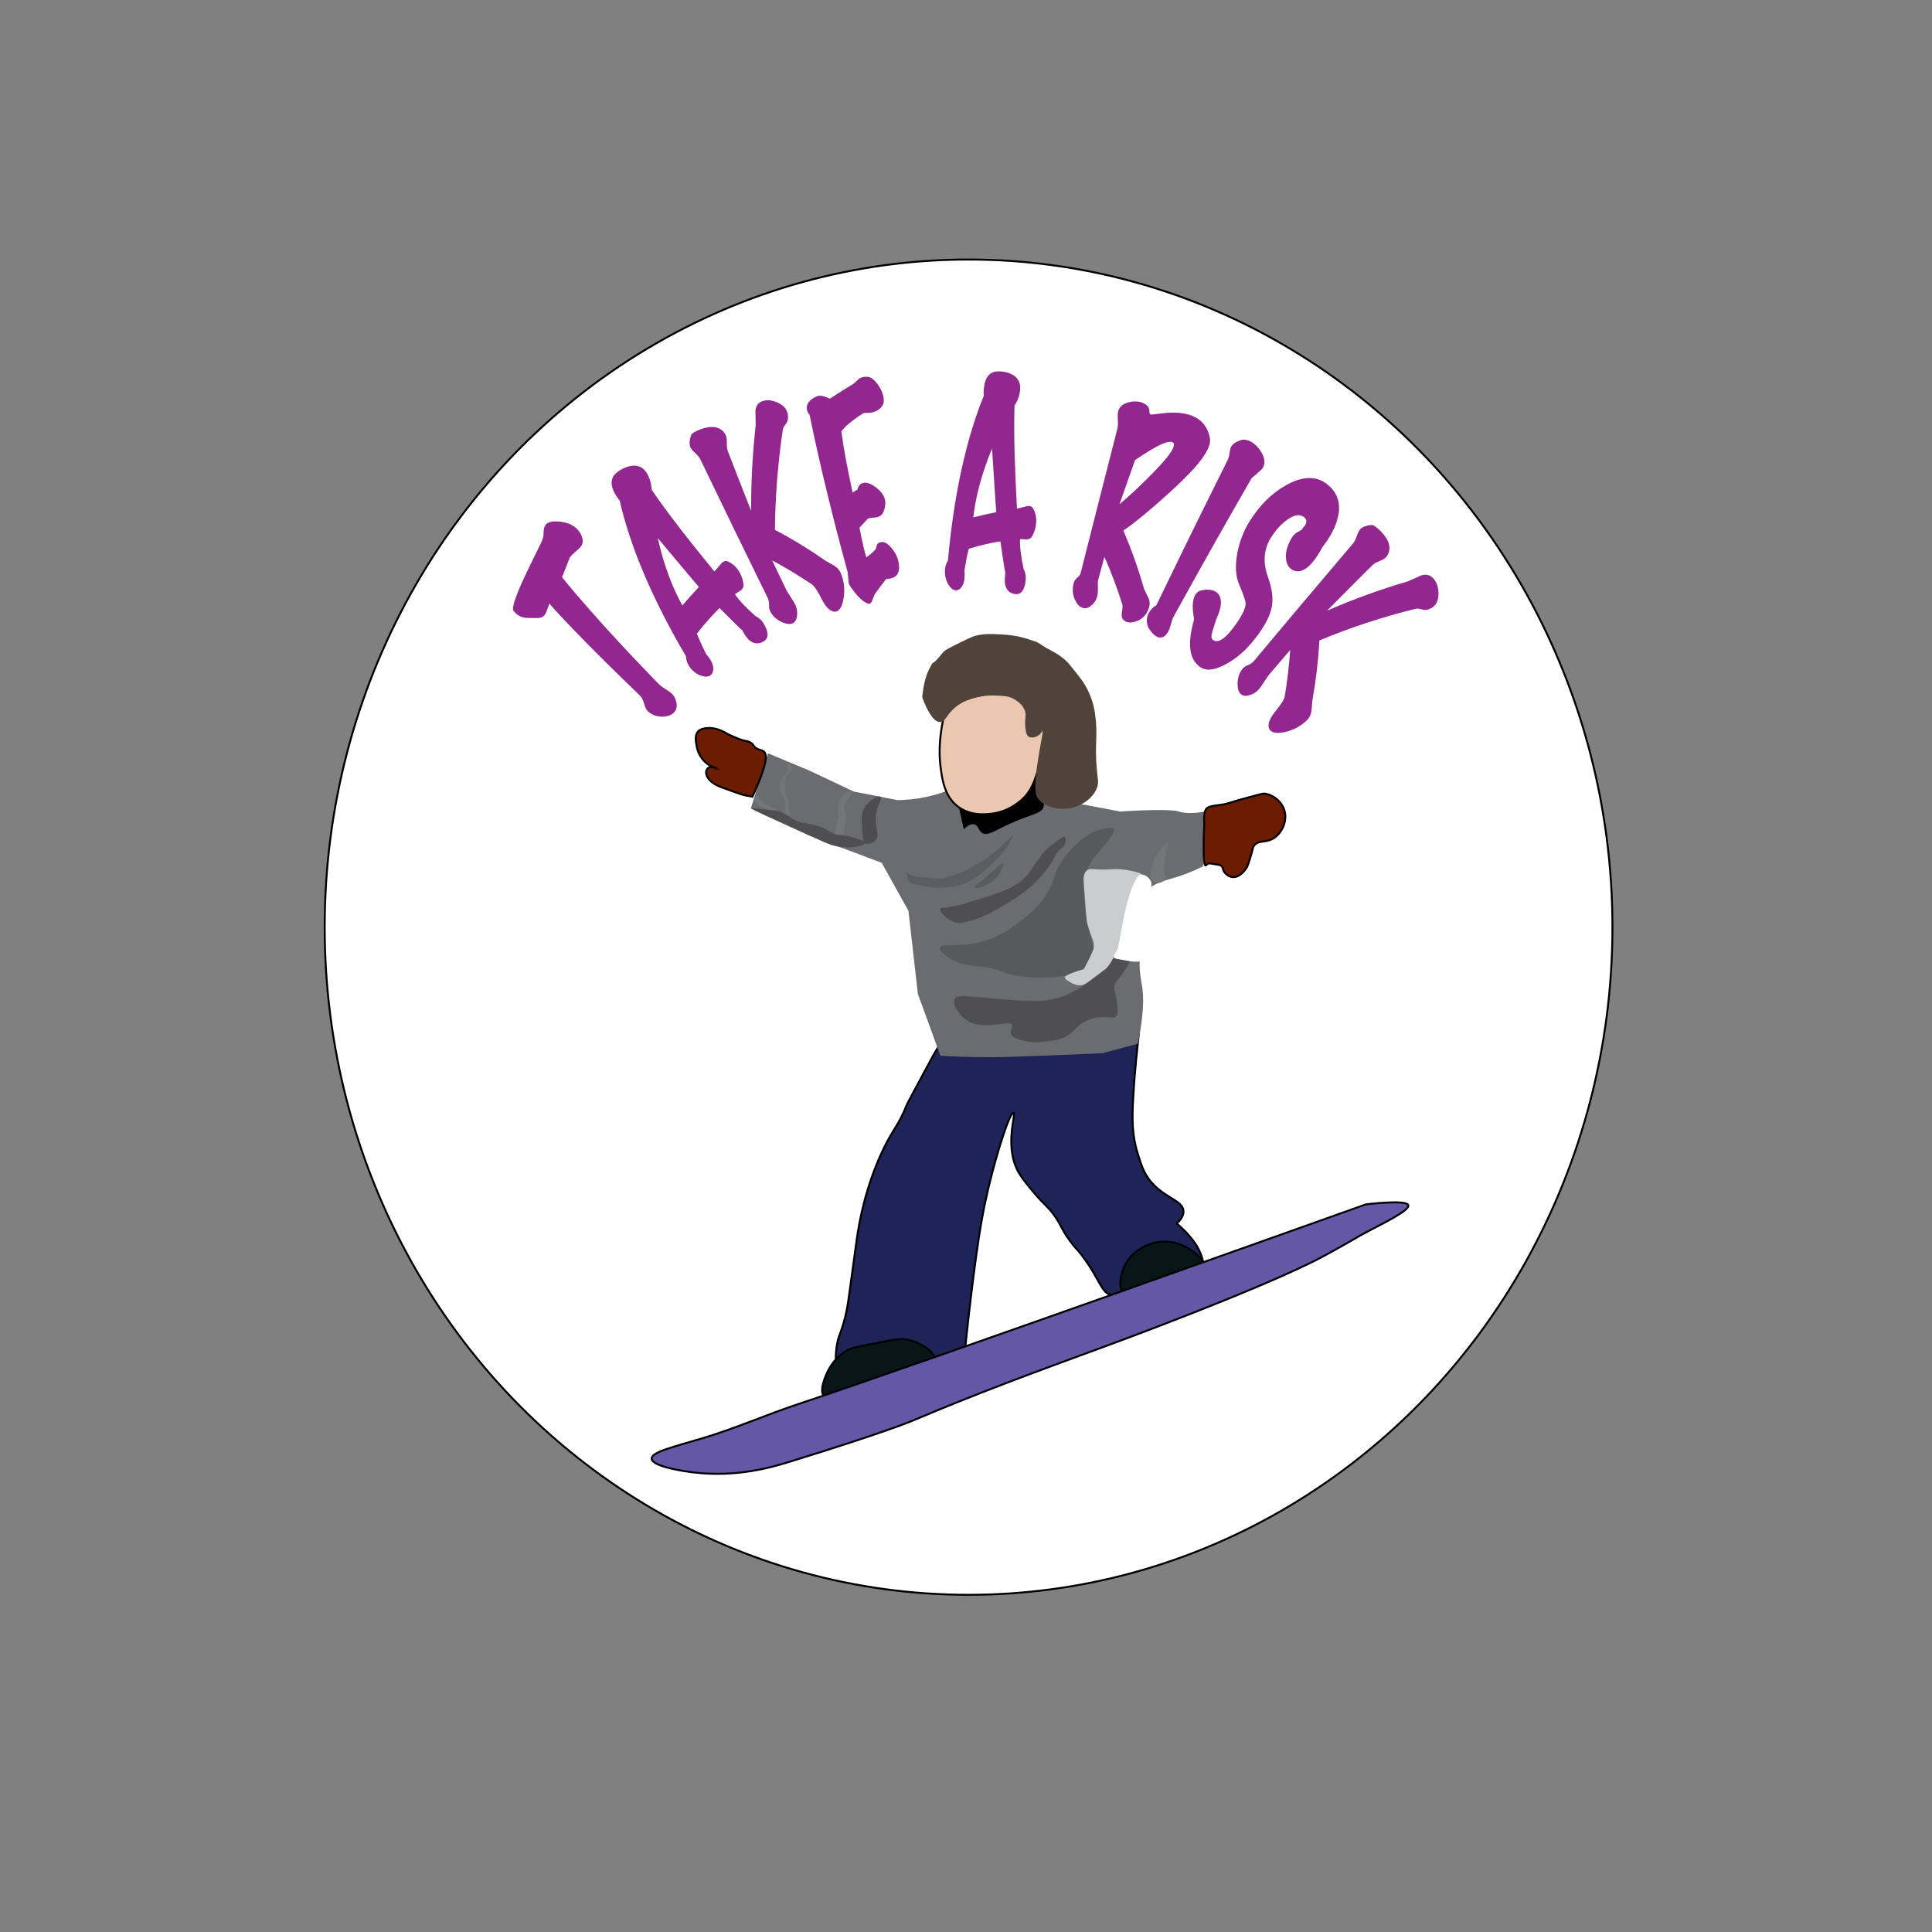 <?xml version="1.0" encoding="utf-8"?>
<!-- Generator: Adobe Illustrator 27.1.1, SVG Export Plug-In . SVG Version: 6.00 Build 0)  -->
<svg version="1.1" xmlns="http://www.w3.org/2000/svg" xmlns:xlink="http://www.w3.org/1999/xlink" x="0px" y="0px"
	 viewBox="0 0 1000 1000" style="enable-background:new 0 0 1000 1000;" xml:space="preserve">
<rect x="0" y="0" width="1000" height="1000" fill="#808080" stroke="none"/>
<style type="text/css">
	.st0{fill:#FFFFFF;stroke:#000000;stroke-miterlimit:10;}
	.st1{fill:#002E45;}
	.st2{fill:#008742;}
	.st3{fill:#92278F;}
	.st4{fill:#1E2358;stroke:#000000;stroke-miterlimit:10;}
	.st5{fill:#081619;stroke:#000000;stroke-miterlimit:10;}
	.st6{fill:#6B6C6F;}
	.st7{fill:#6B1C03;stroke:#000000;stroke-miterlimit:10;}
	.st8{fill:#4D4D4F;}
	.st9{fill:#EAC7AE;stroke:#000000;stroke-miterlimit:10;}
	.st10{fill:#50433A;}
	.st11{fill:#6458A6;stroke:#000000;stroke-miterlimit:10;}
	.st12{fill:#58595B;}
	.st13{fill:#4F4F51;}
	.st14{fill:#737577;}
	.st15{fill:#CBCCCE;}
	.st16{fill:#FFFFFF;}
	.st17{fill:#5C5D60;}
	.st18{fill:#5A5B5D;}
	.st19{fill:none;}
	.st20{fill:#4378BC;stroke:#000000;stroke-miterlimit:10;}
</style>
<g id="circle">
</g>
<g id="background">
</g>
<g id="WORDS">
	<ellipse class="st0" cx="501.33" cy="479.9" rx="333.27" ry="345.57"/>
	<g>
		<g>
			<path class="st3" d="M301.49,278.83c0.51,2.03-0.26,3.88-2.28,5.58c-2.65,2.24-4.09,3.69-4.36,4.29
				c-1.14,2.93-2.46,6.29-3.91,10.11c4.33,5.34,9.22,11.09,14.66,17.26c11.05,12.53,22.75,25.02,34.96,37.57
				c0.85,0.94,2.17,1.95,3.95,3.07c1.78,1.12,2.97,2.02,3.57,2.69c0.79,0.87,1.33,1.84,1.65,2.9c0.97,2.8,0.65,4.96-0.98,6.57
				c-1.41,1.39-3.39,2.06-5.97,2.08c-2.58,0.01-4.89-0.73-6.89-2.3c-1.08-0.82-1.89-2.2-2.4-4.16c-0.5-1.95-1.29-3.48-2.37-4.57
				c-12.95-12.45-24.11-23.5-33.46-33.17c-5.65-5.84-10.08-10.61-13.29-14.3c-0.05,0.05-0.46,1.11-1.19,3.18
				c-0.46,1.4-0.96,2.39-1.51,2.98c-0.8,0.85-1.86,1.28-3.21,1.28c-3.32,0.02-5.49,0.01-6.47-0.11c-1.97-0.23-3.61-0.96-4.92-2.21
				c-0.46-0.44-0.93-0.99-1.42-1.67c-0.73-1.03,1-7.07,6.08-17.81c5.49-11.58,8.86-17.77,9.06-18.97c0.41-0.85,0.6-2.12,0.6-3.8
				c0-1.68,0.42-3.01,1.26-3.98c1.2-1.27,3.75-1.74,7.6-1.3c4.31,0.54,7.45,2.25,9.5,5C300.56,276.1,301.13,277.38,301.49,278.83z"
				/>
			<path class="st3" d="M384.83,302.42c0.17,1.24-0.28,2.28-1.35,3.16c-0.1,0.06-1.13,0.7-3.07,1.97c2.24,3.4,5.89,7.16,10.75,11.43
				c2,0.89,3.6,2.6,4.86,5.1c1.98,3.96,1.66,6.6-0.95,8.03c-2.49,1.36-4.8,1.19-7.02-0.55c-0.75-0.6-1.55-1.55-2.4-2.83
				c-0.49-0.86-1.03-1.75-1.61-2.67c-0.82-0.46-4.59-4.32-11.62-11.35c-3.38,3.34-7.35,7.71-11.69,13.24
				c0.94,2.55,2.51,6.09,4.77,10.59c0.6,0.68,1.14,1.35,1.61,2.01c1.4,1.99,2.1,3.8,2.12,5.41c0.02,1.61-0.47,2.8-1.49,3.57
				c-1.14,0.87-2.76,0.93-4.89,0.2c-2.13-0.73-3.99-2.07-5.54-4.06c-1.39-1.78-2.15-3.77-2.25-6
				c-17.62-29.92-28.93-57.05-34.31-80.58c-0.7-0.84-1.33-1.71-1.91-2.63c-2.4-3.83-2.91-7.09-1.48-9.77
				c0.61-1.05,1.63-2.05,3.05-2.96c2.71-1.74,5.28-2.64,7.66-2.72c3.13,0,5.45,1.47,7,4.33c1.42,2.62,2.13,5.3,2.15,8.02
				c8.63,12.73,19.72,26.7,32.56,42.45c0.27-0.26,1.12-1.27,2.58-3c0.85-1.09,1.58-1.79,2.16-2.11c0.69-0.37,1.37-0.42,2.04-0.16
				c2.95,1.2,5.16,3.42,6.71,6.58C384.11,298.83,384.63,300.6,384.83,302.42z M361.74,303.81c-3.79-4.34-10.78-12.84-21.28-25.29
				c3.28,14.58,7.82,26.09,12.74,34.87C355.96,310.13,358.8,306.94,361.74,303.81z"/>
			<path class="st3" d="M435.12,296.47c0.41,0.92,0.75,1.9,1.03,2.95c0.98,3.66,1.07,7.29,0.39,10.87c-0.68,3.58-1.85,5.64-3.61,6.2
				c-0.56,0.18-1.14,0.17-1.76,0c-2.02-0.57-3.96-2.67-5.82-6.33c-2.11-4.24-3.86-6.83-5.25-7.77c-6.51-4.39-13.33-8.51-20.44-12.35
				c2.35,4.89,4.69,9.78,7.03,14.67c0.52,1.15,1.43,2.66,2.69,4.52c1.26,1.87,2.09,3.31,2.5,4.31c0.71,1.76,0.91,3.58,0.63,5.46
				c-0.28,1.88-1.04,3.1-2.31,3.66c-1.41,0.62-3.31,0.35-5.77-0.78c-2.71-1.31-4.66-3.12-5.78-5.49c-0.42-0.9-0.63-2-0.6-3.32
				c0.03-1.32-0.16-2.43-0.57-3.33c-11.74-23.91-23.39-47.87-34.93-71.88c-0.54-1.04-1.44-2.16-2.72-3.35
				c-1.28-1.19-2.09-2.15-2.42-2.89c-0.69-1.57-0.6-3.72,0.33-6.47c0.23-0.61,1.22-1.33,2.99-2.15c6.06-2.79,10.6-2.65,13.45,0.17
				c0.76,0.76,1.29,1.57,1.61,2.41c0.32,0.85,0.45,2.14,0.41,3.86c-0.03,1.73,0.15,3.1,0.54,4.11c3.95,10.29,7.96,20.55,12.03,30.8
				c-0.05-14.6,0.73-29.37,2.37-44.23c-0.03-2.48-0.08-4.95-0.14-7.41c0.18-2.64,1.46-4.37,3.8-5.14c2.26-0.75,4.86-0.48,7.72,0.82
				c3.22,1.48,4.94,3.61,5.28,6.34c0.22,2.01-0.08,3.51-0.92,4.51c-1.04,1.35-1.59,2.38-1.69,3.07
				c-2.57,17.44-3.92,34.79-4.09,51.93c9.25,4.9,18.02,10.27,26.28,16.05c1.42,0.79,2.88,1.63,4.37,2.51
				C433.27,293.67,434.38,294.9,435.12,296.47z"/>
			<path class="st3" d="M456.62,210.14c-1.42,1.92-3.35,3.05-5.82,3.43c-1.03,0.16-2.25,0.21-3.66,0.17
				c-1.88,1.14-3.54,2.25-4.98,3.34c-3.52,2.58-5.71,4.7-6.67,6.28c1.26,9.33,3.25,19.89,5.87,31.7c0.29-0.43,1.12-0.98,2.49-1.62
				c0.38-2.01,1.46-3.19,3.23-3.53c1.76-0.33,4.02,0.55,6.69,2.67c2.67,2.12,4.12,4.42,4.43,6.84c0.08,0.63,0.08,1.27-0.01,1.92
				c-0.34,2.79-1.15,4.66-2.47,5.61c-0.79,0.59-2.01,0.91-3.69,0.99c-1.68,0.08-2.72,0.35-3.11,0.79c-1.13,1.23-2.49,2.7-4.06,4.42
				c1.57,7.97,2.77,13.07,3.54,15.3c2.01-1.35,3.66-2.78,4.92-4.31c0.16-0.67,0.32-1.3,0.5-1.88c0.37-1.08,1.27-1.66,2.7-1.72
				c1.53-0.08,3.32,1.09,5.28,3.53c1.96,2.44,3.09,5.06,3.45,7.84c0.32,2.42-0.03,4.29-1.01,5.62c-0.99,1.34-2.82,2.03-5.56,2.15
				c-1.98,2.51-3.88,5.04-5.71,7.59c-0.23,0.33-0.68,1.34-1.31,3.05c-0.46,1.3-0.97,2.02-1.53,2.15c-0.19,0.04-0.41,0.05-0.66,0.01
				c-2.8-0.83-5.93-3.9-9.54-9.2c-0.26-0.4-0.47-0.9-0.63-1.51c-0.07-0.26-0.25-2.08-0.51-5.47c-6.95-25.33-13.75-52.49-19.77-81.61
				c-0.68-0.76-1.12-1.57-1.32-2.46c-0.66-2.9,1.06-5.33,5.23-7.16c0.88-0.39,2.12-0.36,3.69,0.12c1.04,0.41,2.03,0.8,2.97,1.14
				c3.92-2.61,7.93-5.14,12.01-7.6c0.28-0.14,1.03-0.82,2.28-2.04c0.85-0.87,1.89-1.41,3.13-1.6c0.58-0.09,1.28-0.11,2.11-0.05
				c1.64,0.12,3.4,1.44,5.22,3.97c1.82,2.53,2.82,5.02,3.06,7.45C457.57,208.01,457.3,209.23,456.62,210.14z"/>
			<path class="st3" d="M534.32,277.43c-0.57,1.1-1.52,1.69-2.84,1.78c-0.11-0.01-1.28-0.09-3.5-0.18
				c-0.19,4.07,0.52,9.24,1.87,15.53c1.05,1.88,1.33,4.2,0.89,6.97c-0.7,4.37-2.45,6.33-5.27,5.97c-2.69-0.34-4.38-1.83-5.11-4.53
				c-0.24-0.93-0.33-2.16-0.26-3.7c0.11-0.99,0.19-2.02,0.26-3.1c-0.37-0.85-1.11-6.19-2.58-15.99c-4.48,0.73-9.97,1.94-16.34,3.84
				c-0.7,2.61-1.46,6.39-2.24,11.35c0.09,0.9,0.12,1.76,0.11,2.57c-0.04,2.44-0.5,4.31-1.38,5.62c-0.88,1.31-1.9,1.97-3.1,1.99
				c-1.34,0.02-2.59-0.89-3.8-2.75c-1.21-1.85-1.88-4.04-1.96-6.56c-0.07-2.25,0.45-4.31,1.59-6.15
				c3.11-34.5,9.51-63.05,18.54-85.23c-0.07-1.09-0.07-2.17,0.01-3.25c0.3-4.5,1.73-7.44,4.33-8.77c1.06-0.49,2.4-0.7,4.01-0.61
				c3.07,0.18,5.56,0.96,7.45,2.28c2.42,1.83,3.39,4.37,2.98,7.6c-0.37,2.96-1.34,5.54-2.86,7.76c-0.5,15.36,0.2,33.17,1.25,53.44
				c0.35-0.05,1.58-0.38,3.7-0.94c1.28-0.39,2.24-0.54,2.87-0.45c0.75,0.1,1.31,0.45,1.68,1.05c1.61,2.69,2.08,5.78,1.49,9.25
				C535.8,274.09,535.19,275.83,534.32,277.43z M515.67,265.09c-0.48-5.73-1.1-16.71-2.19-32.95c-5.65,13.72-8.57,25.68-9.71,35.67
				C507.7,266.81,511.66,265.9,515.67,265.09z"/>
			<path class="st3" d="M594.63,314.9c-0.19,0.51-0.39,0.97-0.58,1.37c-1.19,2.44-2.97,4.11-5.31,5.08c-2.34,0.96-4.32,1.1-6,0.39
				c-1.02-0.43-1.68-1.15-1.99-2.16c-0.24-0.68-0.22-1.82,0.05-3.42c0.27-1.59,0.29-2.73,0.08-3.4c-2.57-8.21-5.64-16.42-9.23-24.55
				c-1.08,4.01-2.17,8.02-3.26,12.03c-0.15,0.62-0.19,1.98-0.12,4.09c0.06,2.11-0.14,3.8-0.58,5.08c-0.64,1.88-1.89,3.42-3.71,4.64
				c-1.12,0.78-2.26,0.99-3.45,0.63c-1.69-0.51-3.01-1.83-4-3.98c-1.13-2.19-1.52-4.66-1.11-7.45c0.09-0.53,0.19-0.98,0.29-1.32
				c0.33-1.22,0.96-2.2,1.88-2.93c0.92-0.73,1.5-1.49,1.72-2.27c6.3-24.95,12.65-49.88,19.04-74.81c0.27-1.14,0.36-2.73,0.24-4.77
				c-0.12-2.04-0.06-3.49,0.2-4.36c0.67-2.25,2.38-3.77,5.18-4.5c2.32-0.67,4.51-0.71,6.53-0.12c1.32,0.39,2.39,0.97,3.2,1.74
				c0.81,0.77,1.2,1.7,1.2,2.78c0,1.09,0.23,1.71,0.71,1.86c0.04,0.11,2.44-0.19,7.28-0.74c5.63-0.56,10.32-0.08,13.94,1.33
				c5.26,2.04,8.46,6.05,9.43,11.8c0.27,1.6-0.14,3.49-1.2,5.69c-2.85,5.96-9.65,13.09-19.45,22.07
				c-9.27,8.43-17.21,15.12-24.16,19.92c4.3,10.03,7.87,20.14,10.72,30.25c0.01,0.1,0.78,1.61,2.21,4.55
				C595.19,311.07,595.27,312.91,594.63,314.9z M606.67,228.81c-1.43-0.53-4.45,0.38-8.89,2.86c-0.89,0.46-4.42,2.53-10.27,6.45
				c-2.72,7.61-5.41,15.24-8.06,22.88c5.55-4.7,11.23-10,17.03-15.94c5.81-5.93,9.52-10.28,10.76-13.29
				C607.9,230.19,607.71,229.2,606.67,228.81z"/>
			<path class="st3" d="M603.67,328.34c-1.5,1.75-3.15,2.12-4.99,1.15c-0.51-0.27-1.03-0.64-1.54-1.11
				c-2.97-2.86-4.11-5.84-3.31-9.06c0.14-0.63,0.35-1.23,0.63-1.8c0.83-1.7,2.19-3.16,4.11-4.33c5.9-12.19,17.9-37.08,36.52-74.41
				c0.61-1.01,1.04-2.33,1.26-3.98c0.22-1.65,0.5-2.79,0.84-3.43c0.75-1.44,2.3-2.6,4.67-3.45c1.65-0.6,3.44-0.41,5.35,0.56
				c2.17,1.11,4.08,2.98,5.69,5.6c1.88,3.18,2.06,5.94,0.65,8.25c-0.33,0.54-2.26,2.25-5.73,5.19
				c-13.67,23.71-27.11,47.55-40.29,71.52c-0.53,0.94-1,2.26-1.42,3.93c-0.42,1.67-0.89,2.94-1.38,3.8
				C604.42,327.31,604.06,327.84,603.67,328.34z"/>
			<path class="st3" d="M648.04,332.5c-4.51,5.41-9.48,9.3-14.74,11.9c-5.27,2.59-9.22,2.92-12.1,0.87
				c-5.79-4.11-6.69-12.09-3.14-24.72c-1.04-5.79-0.95-10.03,0.62-12.67c0.78-1.32,1.93-2.12,3.46-2.38
				c3.01-0.55,5.37-0.29,7.01,0.72c3.59,2.21,3.73,7.08,0.36,14.37c-0.68,2.15-1.36,4.3-2.03,6.47c-0.67,2.16-0.54,3.56,0.4,4.21
				c2.51,1.74,6.01-0.39,10.56-6.46c4.06-5.42,6.19-9.51,6.31-12.31c0.02-1.2-0.99-4.49-3.32-9.84c-1.86-4.27-2.2-9.59-1.04-16.08
				c1.08-5.9,3.12-11.46,6.31-16.6c5.17-8.27,11.41-14.66,19.01-18.86c8.08-4.53,15.03-4.86,20.34-1.14
				c6.17,4.33,8.32,10.54,6.34,18.15c-1.16,4.82-3.84,9.84-7.94,15.12c-1.62,3.1-3.35,5.71-5.15,7.84
				c-1.17,1.38-2.26,2.41-3.27,3.11c-2.93,1.94-5.49,2.04-7.76,0.31c-1.7-1.3-2.59-3.3-2.69-6.06c-0.15-3.01,0.83-6.36,3-10.02
				c0.7-1.27,1.75-2.3,3.16-3.07c1.4-0.77,2.17-1.22,2.28-1.37c0.11-0.14,0.16-0.33,0.16-0.55c0.33-0.32,0.63-0.66,0.91-1.01
				c1.65-2.15,1.43-3.88-0.7-5.15c-2.07-1.23-4.82-0.65-8.17,1.78c-2.92,2.06-5.55,4.92-7.94,8.54c-4.26,6.4-4.72,13.4-2,21.01
				c2.16,6.01,2.77,11.02,2.11,14.96C657.42,319.23,653.88,325.5,648.04,332.5z"/>
			<path class="st3" d="M676.91,372.29c-0.68,0.75-1.44,1.45-2.29,2.12c-2.98,2.35-6.31,3.83-9.92,4.56
				c-3.62,0.73-6.02,0.42-7.29-1.02c-0.4-0.45-0.65-1.01-0.75-1.66c-0.33-2.13,0.79-4.77,3.38-7.96c3.02-3.64,4.68-6.31,4.96-7.97
				c1.3-7.83,2.24-15.82,2.81-23.93c-3.52,4.13-7.04,8.25-10.57,12.36c-0.84,0.95-1.85,2.38-3.04,4.3
				c-1.19,1.92-2.18,3.26-2.93,4.03c-1.32,1.36-2.91,2.27-4.76,2.77c-1.84,0.5-3.27,0.28-4.3-0.66c-1.15-1.04-1.67-2.9-1.64-5.61
				c0.1-3.02,0.96-5.53,2.67-7.51c0.65-0.75,1.58-1.39,2.79-1.89c1.21-0.51,2.15-1.12,2.81-1.87
				c17.08-20.43,34.25-40.79,51.51-61.08c0.73-0.91,1.39-2.2,1.95-3.85c0.56-1.66,1.11-2.79,1.66-3.39c1.15-1.27,3.17-2.06,6.07-2.3
				c0.65-0.03,1.73,0.59,3.21,1.9c5.08,4.49,6.88,8.78,5.48,12.55c-0.38,1.01-0.9,1.83-1.55,2.45c-0.65,0.63-1.78,1.27-3.39,1.91
				c-1.61,0.65-2.79,1.37-3.56,2.13c-7.82,7.76-15.6,15.57-23.33,23.42c13.42-5.86,27.39-10.96,41.86-15.2c2.28-1,4.55-2,6.81-3.02
				c2.53-0.85,4.68-0.32,6.41,1.61c1.67,1.87,2.56,4.45,2.6,7.7c0.03,3.65-1.2,6.14-3.58,7.5c-1.77,0.98-3.3,1.26-4.6,0.85
				c-1.71-0.47-2.9-0.61-3.59-0.44c-17.32,4.26-33.97,9.77-49.84,16.39c-0.62,10.57-1.85,20.94-3.66,31.03
				c-0.12,1.66-0.27,3.37-0.44,5.14C678.71,369.43,678.04,370.97,676.91,372.29z"/>
		</g>
	</g>
	<path class="st4" d="M488.53,709.5c1.72,0.98,3.24,1.82,5.02,1.48c3.25-0.63,4.88-4.7,5.32-5.91c1.77-18.22,3.58-33.39,5.02-44.6
		c2.26-17.58,3.66-25.94,5.02-33.08c0.53-2.79,3.02-15.68,7.97-32.19c3.75-12.49,6.63-19.44,7.68-19.2
		c1.66,0.39-5.19,17.67,2.95,31.31c1.91,3.2,5.14,7.03,7.68,10.04c5.76,6.83,6.83,6.69,10.34,11.52c3.83,5.27,3.43,6.64,7.97,13
		c2.94,4.12,3.45,4.01,6.5,7.97c9.11,11.83,10.12,19.93,15.35,20.35c1.67,0.14,2.9-0.59,4.78-1.69c7.14-4.21,4.77-11.41,10.8-15.51
		c6.92-4.7,16.59-3.13,21.47-1.15c1.24,0.5,3.34,1.35,5.47,3.27c3.57,3.21,4.23,6.73,4.86,6.56c0.91-0.24,1.41-8.02-2.48-15.37
		c-3.82-7.23-11.45-13.23-11.22-13c1.67-1.49,3.71-3.81,3.54-6.5c-0.34-5.46-9.43-6.57-16.54-14.77c-3.88-4.48-5.24-8.85-7.09-14.77
		c-3.09-9.9-3.01-18.28-2.36-29.54c1.77-31.02,5.12-38.52,1.03-41.2c-4.72-3.1-10.27,6.18-30.57,11.22
		c-7.04,1.75-5.42,0.4-27.13,3.96c-12,1.97-13.72,2.58-17.88,1.97c-11.96-1.76-14.87-9.35-21.15-7.55
		c-2.81,0.8-6.04,6.75-12.41,18.61c-5.73,10.68-8.64,16-8.86,16.54c-4.96,12.39-7.16,12.28-13,24.81c-9.14,19.64-12,37.73-13,44.3
		c-0.71,4.67-1.57,11.77-4.14,30.13c-0.69,4.96-1.43,10.08-3.54,16.54c-1.23,3.77-1.73,4.33-2.36,7.09
		c-1.5,6.55-1.55,15.97,1.88,17.34c2,0.8,3.48-1.83,9.68-5.21c2.06-1.12,7.48-4.02,14.43-5.04c2.86-0.42,10.16-1.49,17.72,1.77
		C478.72,703.62,481.12,705.28,488.53,709.5z"/>
	<path class="st5" d="M426.65,722.88c1.67,1.62,4.5,0.6,15.36-2.95c8.88-2.91,17.62-6.24,26.58-8.86c9.86-2.88,14.81-3.52,15.36-6.5
		c0.08-0.43,0.01-1,0.01-1.06c-0.08-0.87-0.52-3.15-4.73-6.03c-4.73-3.24-9.58-4.06-10.04-4.14c-3.27-0.5-5.27-0.21-18.31,2.36
		c-9.09,1.79-10.08,2.04-11.81,2.95c-5.79,3.07-8.82,7.79-10.04,10.04C427.34,711.77,423.69,720.01,426.65,722.88z"/>
	<path class="st5" d="M581.27,668.15c-2.69-1.94-1.11-9.13,1.18-13.59c4.37-8.48,13.33-10.87,14.77-11.22
		c5.39-1.34,9.77-0.37,11.22,0c8.25,2.12,15.3,8.98,14.18,11.81c0,0-0.41,1.04-11.2,2.63l0,0c0,0-8.29,2.48-15.67,5.33
		C585.32,667.16,583.11,669.48,581.27,668.15z"/>
	<path class="st6" d="M486.75,546.46c-3.89-10.68-7.78-21.36-11.67-32.05c-1.62-14.33-3.25-28.65-4.87-42.98l-13.83-24.81
		l-37.56-14.18l-30.13-14.18l8.86-28.35c7.29,3.05,14.57,6.1,21.86,9.16c7.48,3.54,14.95,7.07,22.43,10.61
		c7.59,1.49,15.17,2.97,22.76,4.46c4.18-0.04,9.3-0.45,15.01-1.69c4.58-0.99,8.56-2.31,11.87-3.63c3.74,3.05,7.48,6.1,11.22,9.16
		c5.91-0.49,11.81-0.98,17.72-1.48c2.66-2.07,5.32-4.14,7.97-6.2c17.15,3.25,34.3,6.5,51.46,9.75c0,0,25.04-1.77,30.36,0
		c5.32,1.77,13.16,0,13.16,0l-0.64,28.35c-5.31,2.65-9.81,4.3-12.97,5.32c-5.36,1.73-8.07,2.06-12.41,4.43
		c-3.72,2.03-6.34,3.46-7.97,6.2c-2.84,4.75,0.53,8.04,1.33,19.05c0.73,10.03-1.79,11.02-0.44,21.71c0.54,4.26,1.09,5.31,1.33,9.75
		c0.31,5.65-0.25,10.23-0.78,14.49c-0.35,2.77-0.92,6.5-1.9,10.91c-6.1,1.63-12.19,3.25-18.29,4.88
		c-11.96,0.55-21.94,0.96-29.25,1.24c-18.9,0.74-23.87,0.81-27.9,0.82C502.14,547.24,492.87,546.82,486.75,546.46z"/>
	<path class="st7" d="M395.89,389.59c-1.01-1.57-2.7-1.07-4.65-2.44c-1.46-1.02-1.01-1.64-2.55-2.66c-1.23-0.81-2.17-0.85-3.77-1.22
		c-1.58-0.37-3.01-0.98-5.87-2.22c-4.14-1.78-3.86-2.27-6.65-3.21c-1.8-0.61-3.72-1.24-6.2-1c-1.62,0.16-3.68,0.36-4.98,1.88
		c-1.61,1.88-1.13,4.65-0.66,7.31c0.18,1,0.51,2.81,1.66,4.87c0.54,0.97,2.06,3.42,4.98,5.21c2.21,1.35,4.66,1.98,4.65,1.99
		c0,0.01-3.37-1.9-5.21-0.66c-0.76,0.51-1.04,1.41-1.11,1.66c-0.07,0.25-0.3,1.24,0.44,2.77c1.11,2.28,3.41,3.69,4.98,4.54
		c1.35,0.73,1.66,0.78,9.64,3.66c2.21,0.8,3.81,1.38,5.87,1.77c0.58,0.11,2.99,0.55,2.99,0.55c0,0,8.01-16.94,6.87-21.71
		C396.18,390.03,395.89,389.59,395.89,389.59z"/>
	<path class="st7" d="M624.06,419.16c1.13-2.1,4.39-2.05,8.31-2.66c3.33-0.51,6.49-1.79,9.75-2.66c11.14-2.98,11.48-3.3,13.07-2.99
		c4.1,0.8,8.5,4.22,9.75,9.08c1.41,5.52-1.65,11.31-5.54,13.85c-4.26,2.77-8.24,0.8-10.41,4.1c-0.72,1.1-0.33,1.38-2.1,6.87
		c-0.76,2.34-1.14,3.5-1.55,4.21c-1.28,2.18-4.34,5.56-7.75,4.98c-2.32-0.39-3.8-2.44-3.88-2.55c-1.05-1.49-0.43-2.16-1.44-3.1
		c-0.84-0.78-1.56-0.57-5.54-1.33c-0.2-0.04-0.55-0.11-0.99-0.03c-1.12,0.19-1.43,1.07-1.78,1.02c-1.39-0.16-0.9-14.61-0.82-16.94
		c0.14-3.94,0.22-4.11,0.15-5.54c-0.05-0.95-0.13-1.93,0.05-3.33C623.44,421.33,623.61,420.01,624.06,419.16z"/>
	<path d="M536.18,401.87c3.02,0.47,5.37,7.99,5.37,7.99c0.42-0.49,1.72-1.07,1.23-1.49c0,0-0.84,0.97-1.23,1.49
		c-1.92,2.6-0.93,5.51-1.33,7.53c-0.75,3.81-6.38,3.93-17.28,8.86c-8.07,3.65-11.83,6.68-14.62,4.87c-1.94-1.25-1.89-3.87-3.99-4.43
		c-1.89-0.51-3.97,1.06-5.46,2.51c0,0,0,0,0,0c0-0.04-0.87-3.83-2.6-11.37c-0.21-2.85-0.46-5.62-0.63-5.62
		c-0.21,0.01-1.11,3.84,0.63,5.62c1.66,1.69,3.97-0.25,11.69-0.29c0.75,0,3.77-0.06,7.27-0.48c0.48-0.06,1-0.14,1.61-0.26
		c0,0,2.79-0.56,5.31-1.64C530.97,411.39,532.55,401.31,536.18,401.87z"/>
	<path class="st8" d="M455.79,412.42c1.14,0.94-1.77,3.98-2.41,9.85c-0.71,6.58,2.21,9.58,0,12.41c-1.43,1.83-4.29,2.68-5.76,1.77
		c-0.81-0.5-0.95-1.39-1.33-7.09c-0.42-6.28-0.38-7.14,0-8.42c0.39-1.3,1.24-3.41,3.1-5.32
		C451.32,413.66,454.7,411.53,455.79,412.42z"/>
	<path class="st9" d="M489.71,366.29c0,0,8.4-3.77,13.59-5.32c6.29-1.88,20.99-4.42,26.58,2.36c4.8,5.83,0.84,16.04,4.14,17.13
		c2.25,0.74,4.86-3.76,6.5-2.95c2.2,1.08-0.29,10.34-1.18,13.59c-3.21,11.67-4.81,17.51-10.04,22.45c-1.81,1.7-7.61,6.73-16.54,7.68
		c-2.61,0.28-10.15,1.08-16.48-3.4c-7.54-5.33-8.71-14.85-9.51-21.41C484.92,381.5,489.71,366.29,489.71,366.29z"/>
	<path class="st10" d="M486.38,373.75c3.33,0.23,3.65-5.38,11.08-9.75c3.15-1.85,6.14-2.63,7.68-3.03
		c0.88-0.23,4.73-1.17,10.04-0.96c4.57,0.18,7.14,0.28,9.97,1.99c1.05,0.64,4.64,2.82,5.54,6.65c0.56,2.39-0.46,3.17,0,7.53
		c0.27,2.55,0.45,4.27,1.77,5.1c1.5,0.93,3.75,0.27,5.09-0.66c1.45-1.02,1.73-2.3,1.99-2.22c0.76,0.23-2.14,10.94-3.37,23.46
		c-0.79,8.07,0.2,10.02,0.71,10.87c3.3,5.44,11.9,6.82,18.16,5.32c5.2-1.25,10.94-4.98,12.85-10.63c0.9-2.67,0.3-3.84-0.22-9.75
		c-1.11-12.55,0.72-17.48-0.89-28.35c-0.28-1.87-0.81-4.95-2.22-8.64c-0.44-1.15-1.35-3.37-2.88-5.98c-1.27-2.17-2.35-3.55-4.43-6.2
		c-2.87-3.65-4.3-5.47-6.05-7.01c-1.44-1.27-3.2-2.69-7.09-4.73c-4.85-2.54-5.42-3.35-6.68-4.04c-0.69-0.38-1.26-0.57-1.59-0.69
		c-5.32-1.89-8.71-2.58-8.71-2.58c-1.08-0.22-4.52-0.89-9.3-1.11c-5.2-0.24-8.47-0.38-12.63,0.66c-2.3,0.58-5.3,2.09-11.3,5.09
		c-4.64,2.33-5.27,2.94-5.76,3.54c-0.37,0.45-3.45,4.35-4.58,5.05c-0.02,0.01-0.89,0.56-0.89,0.56l0,0c-1.71,2.68-2.64,5-3.18,6.57
		c-1.75,5.18-2.13,11.15-2.14,11.15l0,0c0.19,0.55,0.45,1.29,0.81,2.14C479.35,365.87,482.57,373.49,486.38,373.75z"/>
	<path class="st11" d="M337.3,754.99c0.18,4.41,19.29,6.85,21.27,7.09c22.61,2.77,40.75-2.6,49.62-5.32
		c49.12-15.07,63.8-21.27,63.8-21.27c35.02-14.79,61.24-24.41,101.01-38.99c0,0,80.55-29.53,111.65-46.08
		c1-0.53,9.62-5.26,13.27-7.37c0,0,0,0,0,0c0,0,2.98-1.73,5.7-3.3c7.46-4.31,26.11-12.76,25.33-15.9
		c-0.77-3.13-22.07-0.46-22.07-0.46c-0.01,0-229.84,82.21-293.38,103.25c-16.67,5.52-32.79,12.69-49.62,17.72
		C348.65,748.91,337.16,751.54,337.3,754.99z"/>
	<path class="st12" d="M568.13,429.8c-1.51,0.5-4.46,1.67-8.86,5.32c-6.13,5.09-9.48,10.38-10.19,11.52
		c-3.72,6-2.88,7.64-5.76,13.29c-4.27,8.38-10.45,13.22-15.06,16.84c-3.82,2.99-10.36,8.03-19.94,10.63
		c-12.04,3.28-20.99,0.57-21.71,3.1c-0.6,2.09,4.53,5.45,7.97,7.09c4.52,2.15,7.9,2.15,12.41,2.66c11.86,1.35,11.36,3.95,23.04,5.32
		c6.84,0.8,11.46,0.43,16.84,0c7.81-0.63,11.25-1.8,14.18-3.99c1.45-1.09,3.28-2.46,4.43-4.87c2.12-4.46-0.42-7.6-2.66-18.61
		c-1.25-6.14-1.49-10.24-1.77-15.06c-0.28-4.79-0.14-6.96,0.44-9.3c1.06-4.28,3.12-7.38,4.43-9.3c1.96-2.88,2.62-2.96,6.2-7.53
		c3.37-4.3,5.05-6.48,4.43-7.53C575.6,427.74,570.5,429,568.13,429.8z"/>
	<path class="st13" d="M551.03,433.05c-0.58-0.3-1.4,0.32-2.94,1.5c-6.41,4.93-6.94,5.47-7.46,6.05c-0.68,0.76-1.52,1.93-3.18,4.26
		c-3.9,5.45-4.42,6.84-6.8,9.2c-1.71,1.7-3.32,2.85-3.83,3.21c-0.14,0.1-1.22,0.85-2.54,1.58c-4.04,2.25-10.06,4.2-10.45,4.32
		c-13.51,4.33-16.32,5-17.72,5.32c-3.82,0.86-5.73,1.29-6.89,1.36c-1.64,0.1-2.32-0.02-2.56,0.41c-0.69,1.24,2.95,5.79,7.68,7.09
		c1.09,0.3,3.34,0.73,9.45-1.18c6.24-1.95,10.72-4.57,13-5.91c8.2-4.81,14.65-8.6,20.75-15.32c3.35-3.69,5.27-5.81,7.09-9.08
		c1.38-2.48,1.71-3.85,3.54-5.65c1.38-1.36,2.64-2,3.21-3.77C551.78,435.16,551.78,433.43,551.03,433.05z"/>
	<path class="st13" d="M580.97,486.06L580.97,486.06c-0.09,0.2-0.22,0.5-0.39,0.86c-0.5,1.09-4.69,9.99-12.46,17.3
		c-2.75,2.58-11.61,10.92-24.81,13.29c-7.44,1.33-18.7,0.3-41.2-1.77c-2.8-0.26-6.83-0.65-7.97,1.33c-1.63,2.81,2.8,9.99,8.86,12.41
		c3.89,1.56,8.52,1.17,11.96,0.89c4.55-0.38,8-1.42,8.86,0c0.72,1.2-1.21,2.85-0.44,4.87c0.52,1.37,1.96,2.09,3.54,2.66
		c5.72,2.05,11.52,1.47,12.85,1.33c6.37-0.7,10.76-1.18,14.62-4.43c2.31-1.94,3.12-3.78,6.65-5.76c2.77-1.56,5.26-2.11,5.76-2.22
		c6-1.28,9.33,1.03,11.08-0.89c0.69-0.76,0.62-2.14,0.44-4.87c-0.44-6.97-2.18-8.35-1.33-11.52c0.53-1.95,1.18-1.39,4.43-6.2
		c1.79-2.65,3.4-5.02,4.43-7.97c0.71-2.03,1.6-5.64,0.89-10.63"/>
	<path class="st14" d="M407.19,395.96c-0.3,0.43,0.69,1.05,0.72,2.16c0.03,0.88-0.57,1.59-1.27,2.44c-0.73,0.87-1.04,0.88-1.61,1.55
		c-0.84,1.01-1.06,2.1-1.22,2.88c-0.58,2.88,0.46,5.47,0.72,6.09c0.9,2.1,2.28,3.49,1.99,4.98c-0.03,0.14-0.13,0.62-0.22,1.33
		c-0.11,0.86-0.16,1.28-0.11,1.83c0.03,0.34,0.12,1.17,0.66,1.99c0.48,0.74,1.31,1.45,1.61,1.27c0.08-0.05,0.1-0.15,0.11-0.72
		c0.03-1,0.04-1.5,0-1.77c-0.1-0.69-0.23-0.68-0.33-1.44c-0.01-0.1-0.07-0.55-0.06-1.16c0.03-1.09,0.26-1.28,0.17-1.94
		c-0.06-0.43-0.16-0.4-0.5-1.27c-0.3-0.78-0.32-1.06-0.61-2.05c-0.44-1.48-0.54-1.33-0.72-2.1c-0.2-0.84-0.04-0.87-0.11-3.32
		c-0.03-1.19-0.08-1.68,0-2.6c0.06-0.65,0.15-1.19,0.39-1.77c0.16-0.4,0.34-0.71,0.61-1.11c1.22-1.83,1.75-1.82,2.1-2.82
		c0.04-0.12,0.54-1.6-0.17-2.27c-0.37-0.35-0.97-0.38-1.16-0.39C407.84,395.72,407.37,395.7,407.19,395.96z"/>
	<path class="st14" d="M392.51,412.07c1.12,2.47,2.49,3.59,3.54,4.15c1.1,0.59,1.62,0.45,3.38,1.33c1.41,0.71,2.42,1.48,3.32,2.16
		c1.91,1.45,1.95,1.85,3.27,2.55c1.46,0.77,2.46,0.83,2.44,1.11c-0.03,0.36-1.76,0.65-3.38,0.44c-0.6-0.08-1.13-0.24-2.16-0.55
		c-1-0.31-2.04-0.63-3.43-1.22c-2.03-0.86-3.06-1.3-3.43-2.1c-0.31-0.67-0.12-1.07-0.61-1.66c-0.44-0.52-0.78-0.42-1.77-1
		c-0.79-0.45-1.27-0.91-1.99-1.61c-1.03-0.98-1.2-1.42-1.27-1.66c-0.1-0.33-0.28-0.91,0.06-1.38c0.42-0.58,1.27-0.5,1.33-0.5"/>
	<path class="st14" d="M438.3,409.67L438.3,409.67L438.3,409.67c-0.51,0.33-1.21,0.85-1.92,1.63c-0.27,0.3-1.69,1.89-2.35,4.13
		c-0.65,2.19,0.03,2.94,0,6.05c-0.03,3.52-0.92,3.76-1.51,9.21c-0.45,4.19-0.06,5.19,0.25,5.76c1.2,2.21,4.05,3.15,4.78,2.3
		c0.4-0.47-0.1-1.18-0.5-4.03c-0.19-1.39-0.42-2.99-0.25-4.9c0.15-1.7,0.43-1.66,0.75-4.03c0.18-1.35,0.34-2.54,0.25-4.03
		c-0.17-2.82-1.02-2.99-0.75-4.61c0.38-2.35,2.56-4.38,2.51-4.32l0,0c0.67-1.06,1.34-2.11,2.01-3.17"/>
	<path class="st13" d="M388.69,418.28c0.01-0.02,0.04-0.03,1.37,0.08c1.7,0.13,2.55,0.19,2.84,0.22c1.66,0.15,2.81,0.3,4.58,0.52
		c5.1,0.61,4.74,0.47,5.28,0.63c1.83,0.55,3.25,1.43,5.25,2.67c1.55,0.96,1.53,1.1,2.54,1.65c2.01,1.1,3.75,1.47,5.17,1.77
		c4.81,1.04,7.21,1.56,7.91,1.81c3.89,1.37,7.61,3.68,8.68,4.35c0.04,0.02,0.06,0.04,0.08,0.05c1.15,0.03,2.65,0.12,4.39,0.39
		c4.75,0.74,10.99,2.76,10.84,4.03c-0.17,1.47-9.14,3.52-17.28,0.89c-2.38-0.77-6.97-2.86-16.15-7.05l0,0
		C401.22,424.36,388.47,418.81,388.69,418.28z"/>
	<path class="st15" d="M560.96,457.14c0.93,12.84,1.4,19.27,1.85,20.95c2.21,8.22,3.98,9.02,3.22,12.94c0,0-0.34,1.75-4.99,10.54
		l0,0l0,0c-9.8,2.91-9.89,4.13-9.89,4.14c-0.08,1.13,1.82,2.17,3.25,2.95c0.81,0.44,2.58,1.41,4.73,1.33
		c1.91-0.08,3.43-1.18,6.39-3.4c4.65-3.48,6.97-5.21,7.2-5.46c3.1-3.5,4.77-7.94,5.35-9.46c1.13-3,1.28-4.62,2.92-5.6
		c2.07-1.23,3.84,0.14,5.17-1.03c1.26-1.11,0.52-3.1,0-8.27c-0.55-5.53-0.81-8.41,0.59-11.37c0.86-1.82,1.28-1.43,2.66-3.99
		c1.16-2.17,3.17-5.91,1.92-8.27c-0.44-0.82-1.3-1.55-6.35-2.51c-9.16-1.74-9.64,0.04-18.76-0.74c-1.02-0.09-2.52-0.24-3.7,0.67
		C560.62,452.01,560.81,455.17,560.96,457.14z"/>
	<path class="st16" d="M590.58,452.69c-0.86,0.1-2.19,0.7-4.67,6.94c-1.86,4.66-3.13,9.67-4.36,15.95
		c-0.87,4.44-1.21,6.56-2.03,10.78c-0.46,2.36-0.75,3.77-1.56,5.61c-0.83,1.89-1.89,2.64-1.53,3.49c0.3,0.69,1.17,0.75,4.65,1.39
		c3.34,0.61,4.58,0.92,6.84,0.94c2.55,0.02,3.25-0.35,3.45-0.79c0.15-0.34-0.05-0.58-0.16-2.07c-0.12-1.67,0.05-2.68,0.16-3.99
		c0.01-0.18,0.02-0.26,0.02-0.35c0.15-2.15,0.54-4.89,0.6-6.59c0.04-1.23-0.16-2.39-0.57-4.7c-0.74-4.21-1.31-4.35-1.77-7.56
		c-0.7-4.88,0.3-6.82,0.62-7.38c0.36-0.63,0.79-1.39,1.65-2.13c1.36-1.17,2.46-1.14,3.36-2.33c0.06-0.08,0.7-0.96,0.76-2.04
		C596.18,455.25,592.93,452.4,590.58,452.69z"/>
	<path class="st17" d="M524.08,432.65c0.43,0.32-1.39,3.55-2.9,5.84c-1.44,2.18-4.17,5.91-9.75,10.63c-5.2,4.41-8.11,6.87-13,8.57
		c-4.39,1.52-8.2,1.67-10.93,1.77c-3.27,0.12-5.43-0.23-9.75-0.89c-6.53-0.99-7.4-1.9-7.68-2.66c-0.38-1.04-0.04-2.88-1.47-4.72
		c0,0,0,0,0-0.01l0,0c0,0,2.35,1.65,4.73,2.36c1.43,0.43,1.84,0.21,4.54,0.4c3.05,0.21,4.1,0.6,5.79,0.78
		c3.43,0.36,6.04-0.54,10.04-1.77c4.12-1.27,6.87-2.8,10.34-4.73c2.78-1.55,7.06-3.95,11.81-7.97
		C520.99,435.92,523.6,432.29,524.08,432.65z"/>
	<path class="st18" d="M519.24,446.63c0.76,0.56-0.98,5.5-4.73,8.86c-4.03,3.61-9.59,4.69-10.04,3.84c-0.24-0.46,1.07-1.31,7.09-6.5
		C517.67,447.57,518.8,446.31,519.24,446.63z"/>
	<path class="st14" d="M604.19,436.14c-0.27-0.14-0.94,0.21-2.77,2.68c-2.06,2.39-3.2,4.58-3.87,6.18c-1.36,3.24-2.25,7.56-2.27,7.6
		l0,0c0,0,0.64,3.11,2.26,4.06c1.55,0.91,4.44,0.13,5.35-1.54c0.74-1.36-0.34-2.39-0.47-5.7c-0.04-1.13,0.12-2.24,0.44-4.43
		C603.74,439.07,604.78,436.43,604.19,436.14z"/>
	<ellipse class="st19" cx="501.33" cy="501.91" rx="339.38" ry="349.69"/>
</g>
<g id="Layer_22">
</g>
<g id="Layer_21">
</g>
<g id="snowpants">
</g>
<g id="boots">
</g>
<g id="jacket">
</g>
<g id="mitten">
</g>
<g id="mitten_00000048500081887052301460000001960003464139340212_">
</g>
<g id="neck_shadow">
</g>
<g id="face">
</g>
<g id="hair">
</g>
<g id="board">
</g>
<g id="shadow_on_jacket">
</g>
<g id="shadow">
</g>
<g id="shadow_00000108290032039347494640000015436431733562868122_">
</g>
<g id="shadow_00000153671324073715380120000011071779765541497521_">
</g>
<g id="shadow_00000139979588039114910350000016093346751103490742_">
</g>
<g id="shadow_00000123442452944736596290000013945152868091174553_">
</g>
<g id="speration">
</g>
<g id="LOGO_2">
</g>
</svg>
